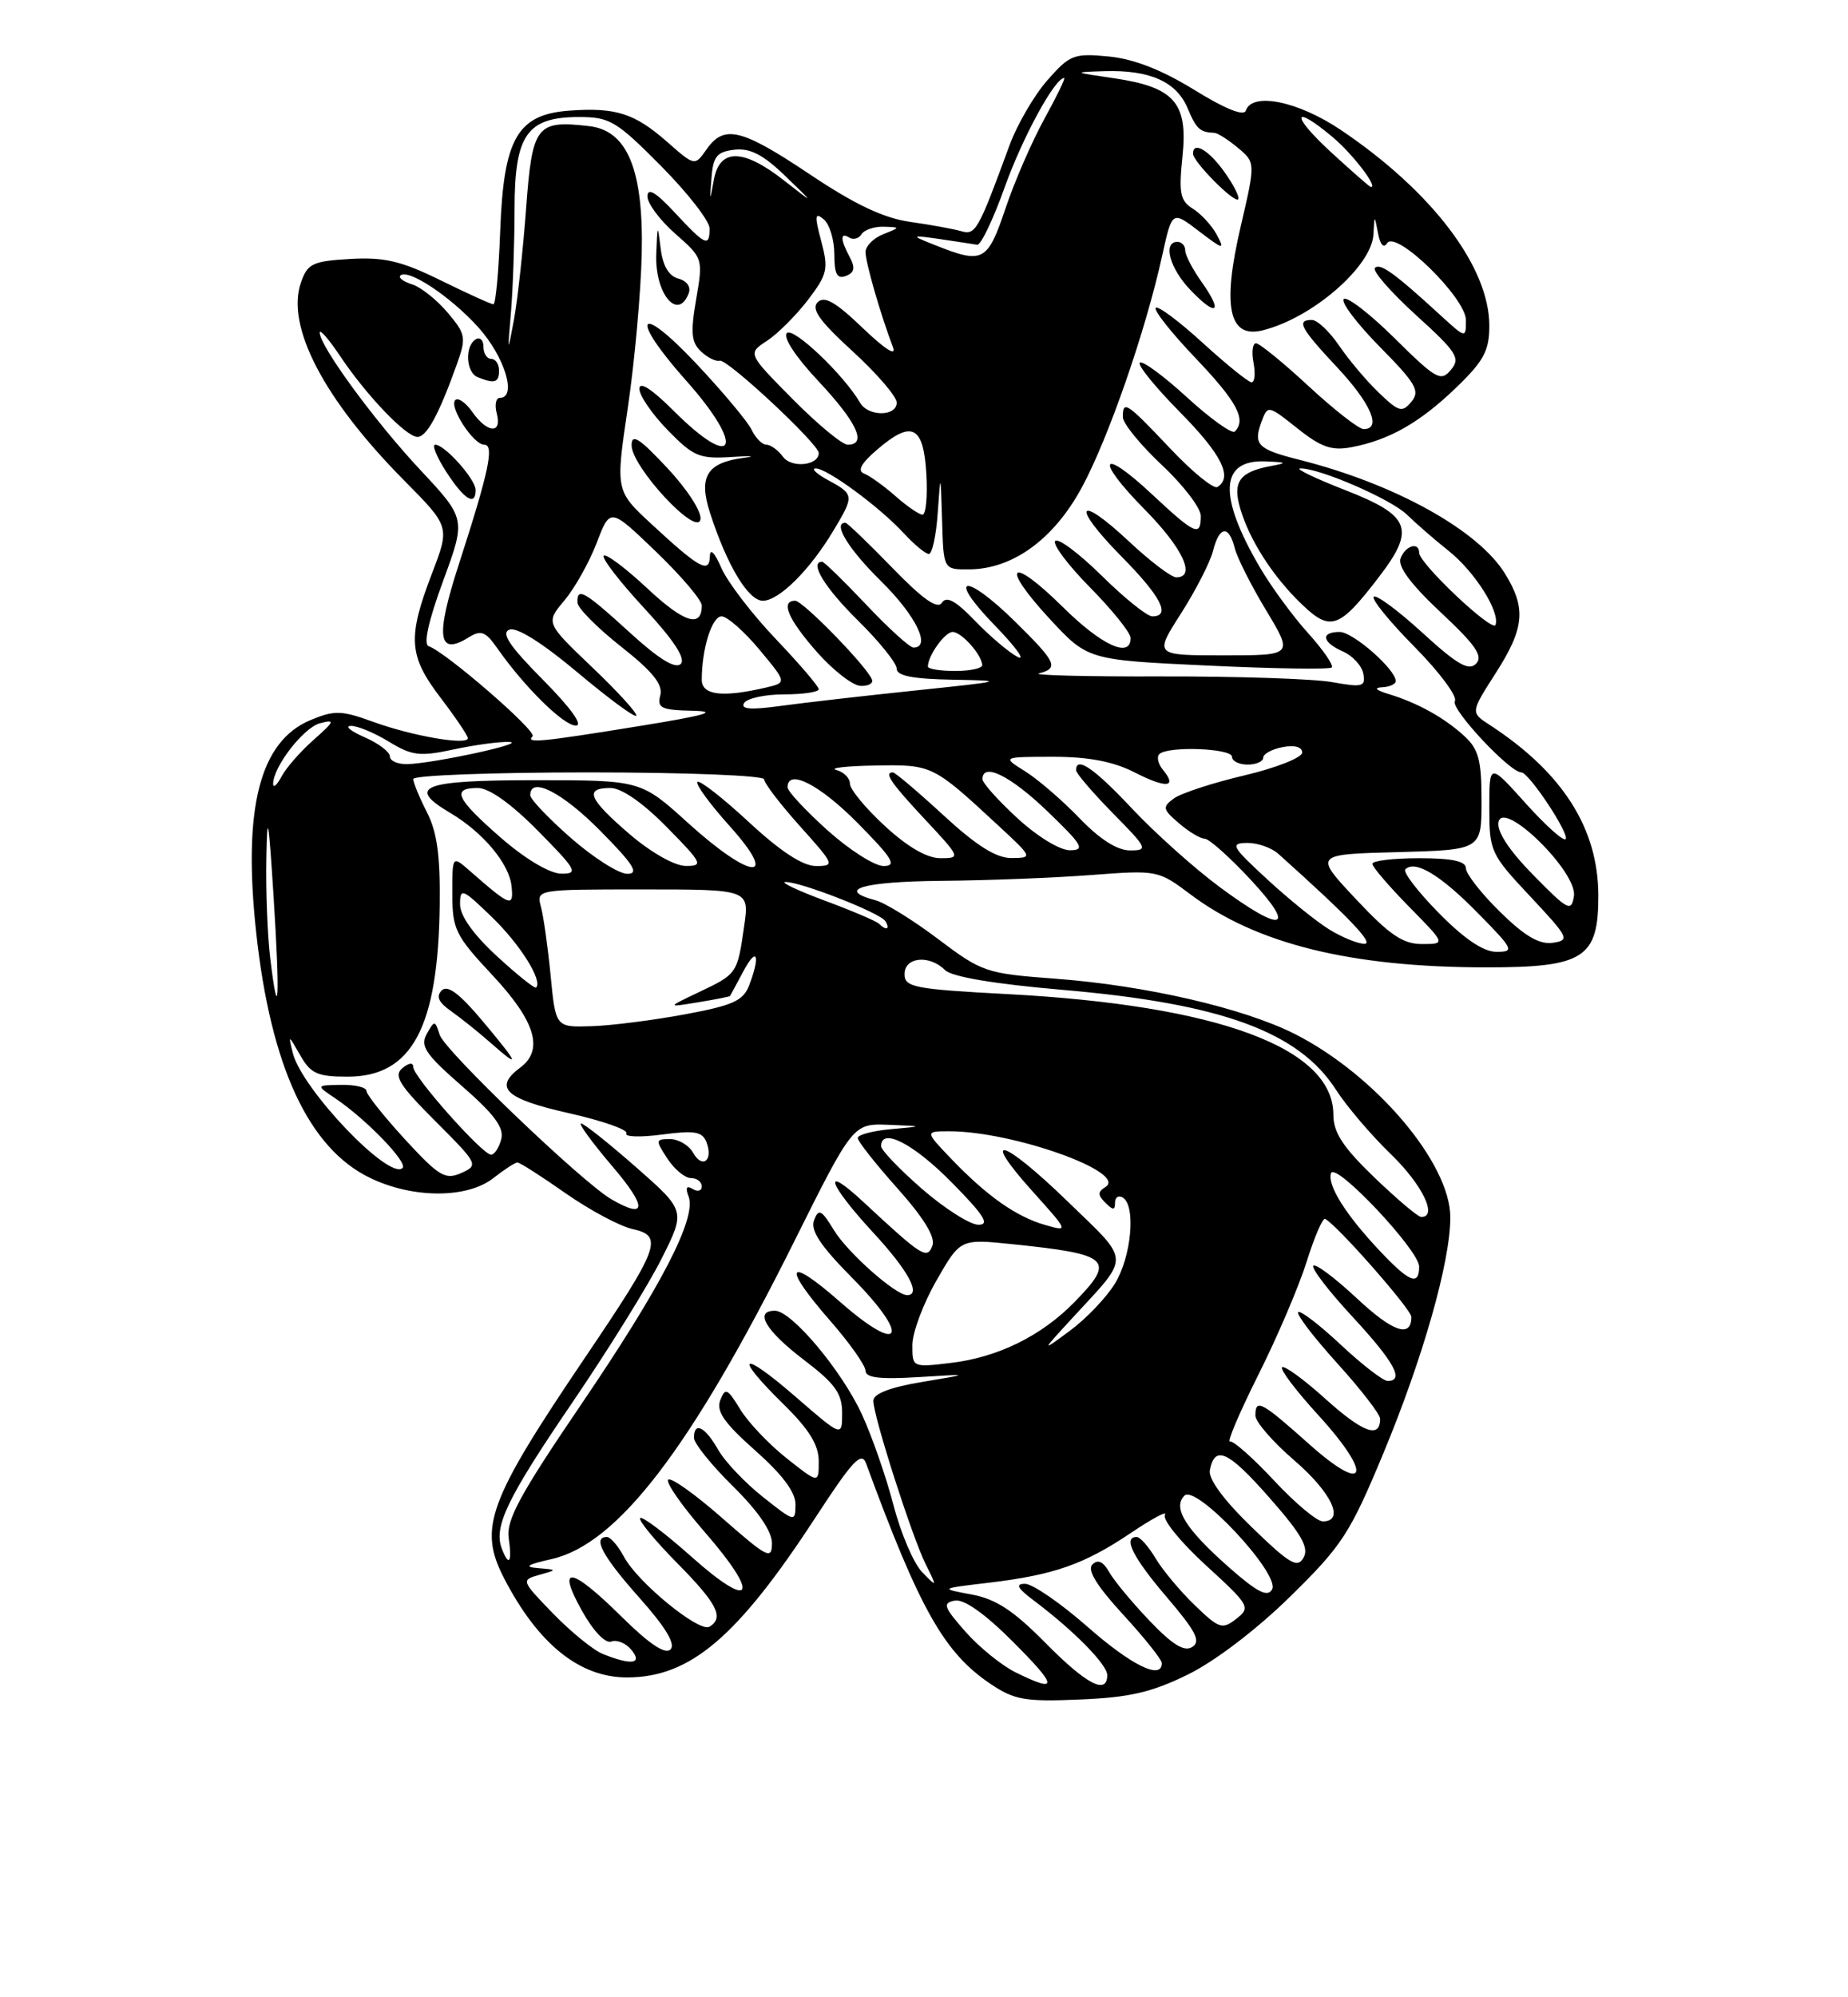 <?xml version="1.0" encoding="UTF-8" standalone="no"?>
<!DOCTYPE svg PUBLIC "-//W3C//DTD SVG 1.1//EN" "http://www.w3.org/Graphics/SVG/1.1/DTD/svg11.dtd" >
<svg xmlns="http://www.w3.org/2000/svg" xmlns:xlink="http://www.w3.org/1999/xlink" version="1.1" viewBox="0 0 237 256">
 <g >
 <path fill="currentColor"
d=" M 152.36 214.62 C 155.84 212.91 161.17 208.85 165.48 204.62 C 172.12 198.11 173.14 196.54 177.40 186.30 C 182.50 174.04 186.00 161.72 186.00 156.04 C 186.00 149.09 176.41 137.78 166.08 132.54 C 159.50 129.21 146.91 126.30 135.31 125.44 C 126.45 124.78 125.93 124.60 120.31 120.36 C 117.12 117.95 113.49 115.70 112.25 115.38 C 107.12 114.02 110.66 112.99 120.75 112.90 C 126.66 112.85 135.32 112.51 140.00 112.15 C 148.42 111.51 148.54 111.53 152.72 114.67 C 161.14 120.99 173.27 123.98 190.56 123.99 C 203.16 124.00 205.01 122.81 204.98 114.71 C 204.94 106.13 200.38 98.99 191.04 92.91 C 188.59 91.32 188.59 91.32 191.79 86.32 C 195.52 80.52 195.76 77.96 193.00 73.51 C 189.56 67.93 178.83 62.00 166.63 58.93 C 161.27 57.58 160.70 57.00 161.79 54.04 C 162.58 51.91 162.63 51.92 166.38 54.90 C 169.43 57.33 170.79 57.80 173.33 57.32 C 178.19 56.39 182.09 54.17 186.75 49.68 C 190.30 46.26 191.00 44.95 191.00 41.75 C 191.00 34.22 183.66 24.54 171.99 16.68 C 166.49 12.97 160.58 11.76 159.77 14.18 C 159.52 14.93 157.11 13.96 153.18 11.53 C 148.99 8.95 145.43 7.56 142.19 7.24 C 137.71 6.81 137.19 7.02 134.32 10.29 C 132.63 12.21 130.44 15.97 129.46 18.64 C 125.45 29.57 125.11 30.17 123.27 29.63 C 122.30 29.35 119.35 28.81 116.73 28.44 C 113.33 27.96 109.65 26.22 103.91 22.38 C 95.08 16.47 92.86 15.93 90.61 19.15 C 89.10 21.30 89.10 21.30 85.53 18.16 C 81.38 14.52 78.96 13.75 73.02 14.18 C 66.35 14.67 64.59 17.74 64.15 29.57 C 63.96 34.76 63.57 39.00 63.28 39.00 C 62.98 39.00 59.95 37.62 56.53 35.94 C 51.48 33.46 49.32 32.94 44.93 33.19 C 40.10 33.47 39.44 33.78 38.60 36.20 C 36.63 41.80 41.53 51.19 51.84 61.59 C 57.70 67.51 57.70 67.51 55.40 73.50 C 52.24 81.75 52.40 84.06 56.50 89.43 C 58.42 91.95 60.00 94.29 60.00 94.61 C 60.00 95.57 52.90 94.35 47.89 92.53 C 43.79 91.04 42.90 91.01 39.81 92.30 C 33.30 95.03 31.12 103.58 32.86 119.57 C 34.72 136.68 39.59 147.17 47.43 150.96 C 52.92 153.63 59.91 153.64 63.27 151.00 C 64.67 149.90 66.06 149.00 66.36 149.00 C 66.66 149.00 69.44 150.77 72.53 152.94 C 75.62 155.10 79.49 157.17 81.12 157.53 C 85.13 158.41 84.60 159.85 75.03 174.00 C 62.56 192.45 61.32 195.85 64.65 202.30 C 69.01 210.72 74.32 215.00 80.40 215.00 C 88.53 215.00 94.58 209.85 104.71 194.31 C 109.35 187.19 110.49 185.99 111.07 187.57 C 117.95 206.27 121.07 211.81 127.00 215.81 C 130.09 217.89 131.43 218.13 138.50 217.83 C 144.85 217.57 147.71 216.91 152.36 214.62 Z  M 130.24 214.35 C 128.45 213.46 125.55 211.11 123.80 209.12 C 121.02 205.96 120.85 205.46 122.45 205.15 C 123.62 204.93 126.29 206.81 129.88 210.40 C 135.69 216.21 135.77 217.07 130.24 214.35 Z  M 134.06 210.56 C 129.98 206.43 127.71 204.94 124.60 204.37 C 120.50 203.61 120.50 203.61 126.83 202.86 C 135.19 201.86 139.04 200.51 145.06 196.46 C 147.81 194.61 149.76 193.58 149.40 194.16 C 149.04 194.75 151.39 197.64 154.62 200.60 C 160.27 205.76 160.42 206.03 158.55 207.49 C 156.75 208.89 156.35 208.76 153.23 205.75 C 151.37 203.96 149.11 201.26 148.21 199.75 C 147.31 198.24 146.22 197.00 145.78 197.00 C 143.97 197.00 145.28 199.62 149.66 204.74 C 153.36 209.07 154.03 210.37 152.91 211.09 C 151.89 211.75 150.38 210.83 147.44 207.75 C 145.20 205.41 142.87 202.60 142.25 201.50 C 141.48 200.14 140.80 199.83 140.10 200.52 C 139.39 201.21 140.64 203.25 144.03 206.94 C 146.76 209.91 149.00 212.71 149.00 213.17 C 149.00 215.37 145.13 213.48 139.46 208.50 C 136.01 205.47 132.41 203.00 131.46 203.00 C 130.17 203.00 130.47 203.56 132.62 205.17 C 137.70 208.99 142.00 213.35 142.00 214.70 C 142.00 217.29 139.33 215.90 134.06 210.56 Z  M 77.30 211.99 C 76.09 211.50 73.22 209.17 70.93 206.81 C 66.84 202.59 66.81 202.52 69.14 201.86 C 71.50 201.20 71.50 201.20 69.00 200.99 C 67.14 200.84 67.58 200.54 70.71 199.84 C 79.20 197.94 88.62 185.64 101.79 159.25 C 109.40 144.00 109.40 144.00 113.95 144.17 C 118.50 144.35 118.50 144.35 114.25 144.73 C 111.91 144.94 110.00 145.45 110.00 145.86 C 110.00 146.27 112.29 149.18 115.10 152.32 C 118.49 156.12 119.99 158.58 119.58 159.66 C 118.89 161.46 118.28 161.08 110.75 154.08 C 105.31 149.02 106.15 151.67 112.00 158.00 C 116.48 162.84 118.19 166.00 116.34 166.00 C 114.85 166.00 108.70 160.55 106.96 157.69 C 105.35 155.05 104.99 154.86 104.40 156.39 C 103.90 157.69 105.20 159.66 109.33 163.83 C 116.87 171.46 115.63 173.79 107.73 166.86 C 100.88 160.85 100.23 162.16 106.50 169.32 C 108.97 172.15 111.00 175.02 111.00 175.70 C 111.00 176.59 112.85 176.81 117.75 176.51 C 124.50 176.09 124.50 176.09 118.25 177.13 C 114.16 177.81 112.00 178.64 112.00 179.54 C 112.00 181.49 116.95 196.95 118.72 200.50 C 120.20 203.48 120.20 203.49 118.26 201.50 C 117.18 200.40 115.52 196.52 114.58 192.89 C 113.63 189.25 111.80 184.01 110.52 181.25 C 107.92 175.63 101.51 168.00 99.38 168.00 C 96.68 168.00 98.18 170.55 103.06 174.27 C 107.10 177.34 108.00 178.59 108.00 181.11 C 108.00 184.20 108.00 184.20 102.00 179.00 C 94.98 172.92 93.97 173.59 100.50 180.00 C 103.77 183.21 105.00 185.20 105.00 187.29 C 105.00 190.17 105.00 190.17 100.87 186.90 C 98.60 185.10 95.92 182.28 94.92 180.62 C 93.29 177.95 93.01 177.82 92.37 179.47 C 91.83 180.89 92.87 182.38 96.85 185.91 C 100.34 189.00 102.03 191.26 102.02 192.83 C 102.00 195.13 101.93 195.11 97.83 191.86 C 95.53 190.04 92.94 187.31 92.08 185.78 C 90.40 182.84 89.00 182.16 89.00 184.29 C 89.00 185.00 91.25 187.79 94.00 190.50 C 97.21 193.66 99.00 196.27 99.00 197.80 C 99.00 199.96 98.43 199.67 92.65 194.60 C 89.16 191.53 86.03 189.31 85.69 189.65 C 85.35 189.99 87.46 193.02 90.39 196.38 C 97.57 204.63 96.55 206.54 88.70 199.55 C 85.33 196.55 82.36 194.31 82.10 194.57 C 81.83 194.83 83.95 197.41 86.81 200.31 C 91.99 205.55 92.90 207.33 90.99 208.50 C 89.70 209.30 81.78 202.84 80.02 199.53 C 79.27 198.14 78.29 197.00 77.83 197.00 C 75.94 197.00 77.28 199.49 82.00 204.79 C 85.36 208.56 86.67 210.73 85.99 211.41 C 85.31 212.09 83.25 210.71 79.71 207.21 C 73.21 200.79 71.31 200.51 74.63 206.45 C 76.09 209.07 77.64 210.69 78.40 210.40 C 79.10 210.13 80.26 210.60 80.96 211.45 C 82.47 213.27 81.01 213.48 77.30 211.99 Z  M 157.67 200.94 C 152.05 195.99 150.34 193.26 151.90 191.70 C 153.40 190.20 164.23 201.77 163.14 203.72 C 162.56 204.75 161.25 204.09 157.67 200.94 Z  M 160.54 195.75 C 156.93 192.26 154.94 189.55 155.16 188.44 C 155.79 185.16 157.52 185.96 162.82 191.99 C 166.90 196.62 167.90 198.36 167.18 199.64 C 166.40 201.05 165.41 200.47 160.54 195.75 Z  M 64.36 198.50 C 63.28 195.68 65.02 192.06 73.39 179.78 C 77.99 173.03 83.14 164.73 84.84 161.34 C 87.93 155.19 87.93 155.19 81.56 149.59 C 78.06 146.52 74.89 144.00 74.52 144.00 C 74.15 144.00 75.96 146.47 78.54 149.50 C 83.02 154.74 82.97 156.36 78.40 153.71 C 74.67 151.55 57.03 134.67 56.39 132.64 C 55.79 130.75 55.72 130.75 54.73 132.52 C 53.86 134.08 54.56 135.12 59.25 139.21 C 63.40 142.82 64.67 144.54 64.28 146.02 C 64.00 147.11 63.41 148.00 62.98 148.00 C 61.87 148.00 53.00 138.01 53.00 136.77 C 53.00 136.15 52.45 136.21 51.60 136.91 C 50.45 137.87 51.20 139.07 55.83 143.70 C 61.33 149.20 61.40 149.34 59.15 150.35 C 57.10 151.26 56.31 150.78 51.92 146.02 C 49.22 143.07 47.00 140.29 47.00 139.83 C 47.00 139.37 45.54 139.02 43.75 139.05 C 40.50 139.10 40.50 139.10 43.00 140.78 C 46.94 143.43 52.33 149.00 51.63 149.70 C 49.96 151.37 38.75 139.65 37.56 135.00 C 36.95 132.57 36.97 132.58 38.50 135.25 C 39.84 137.61 40.70 138.00 44.58 138.00 C 52.82 138.00 56.19 131.73 56.39 116.00 C 56.47 109.70 56.05 106.62 54.75 104.10 C 53.79 102.22 53.00 100.31 53.00 99.85 C 53.00 99.38 63.12 99.00 75.50 99.00 C 88.01 99.00 98.00 99.40 98.00 99.89 C 98.00 100.38 100.07 103.08 102.59 105.89 C 107.02 110.82 107.10 111.00 104.65 111.00 C 102.96 111.00 100.09 109.13 96.03 105.36 C 92.68 102.26 89.72 99.95 89.44 100.22 C 89.17 100.50 91.02 103.03 93.56 105.86 C 100.07 113.09 96.37 112.84 88.26 105.50 C 82.19 100.00 82.19 100.00 68.59 100.00 C 54.15 100.00 52.04 100.82 57.75 104.20 C 61.93 106.67 65.30 110.69 65.60 113.56 C 65.90 116.36 65.49 116.21 60.25 111.62 C 58.00 109.65 58.00 109.65 58.01 114.58 C 58.01 119.12 58.41 119.92 63.16 125.00 C 68.65 130.87 69.77 134.55 66.75 136.81 C 63.26 139.41 64.76 140.83 72.92 142.67 C 77.28 143.65 80.61 144.82 80.33 145.27 C 80.05 145.72 82.11 145.79 84.90 145.42 C 89.11 144.86 90.07 145.03 90.61 146.42 C 91.50 148.75 90.06 149.86 88.88 147.74 C 88.34 146.78 87.01 146.00 85.93 146.00 C 84.05 146.00 84.04 146.12 85.59 148.50 C 86.49 149.88 87.85 151.00 88.62 151.00 C 89.38 151.00 90.00 151.48 90.00 152.06 C 90.00 152.64 89.47 152.79 88.83 152.39 C 88.04 151.91 87.87 152.22 88.31 153.36 C 89.36 156.10 84.85 164.83 74.52 180.03 C 66.66 191.59 64.90 194.84 65.24 197.15 C 65.69 200.25 65.28 200.89 64.36 198.50 Z  M 61.95 130.94 C 58.95 127.36 57.41 126.19 56.65 126.95 C 55.89 127.71 56.24 128.48 57.85 129.60 C 59.09 130.48 61.32 132.26 62.80 133.56 C 66.82 137.10 66.64 136.54 61.95 130.94 Z  M 163.39 189.76 C 160.70 186.88 158.16 184.63 157.74 184.76 C 157.32 184.90 158.95 181.07 161.36 176.25 C 163.78 171.44 166.57 164.90 167.57 161.73 C 168.56 158.56 169.63 156.08 169.94 156.23 C 171.41 156.93 181.00 167.82 181.00 168.79 C 181.00 171.54 178.63 170.73 174.00 166.40 C 171.23 163.81 168.73 161.94 168.43 162.23 C 168.14 162.53 170.39 165.47 173.45 168.77 C 178.81 174.56 180.15 177.00 177.96 177.00 C 177.38 177.00 174.68 174.91 171.94 172.35 C 169.21 169.79 166.75 167.91 166.49 168.18 C 166.22 168.45 168.48 171.40 171.50 174.74 C 174.53 178.08 177.00 181.28 177.00 181.85 C 177.00 184.42 174.82 183.64 170.06 179.37 C 167.24 176.82 164.70 174.97 164.42 175.25 C 164.14 175.52 166.22 178.27 169.04 181.35 C 176.16 189.14 175.32 191.73 167.84 185.05 C 161.75 179.62 161.00 179.22 161.00 181.44 C 161.00 182.24 163.25 184.83 166.00 187.19 C 170.80 191.33 172.51 195.00 169.64 195.00 C 168.89 195.00 166.07 192.64 163.39 189.76 Z  M 117.01 172.39 C 117.01 170.80 118.40 167.09 120.09 164.14 C 123.16 158.78 123.16 158.78 129.83 159.47 C 142.39 160.76 143.13 161.44 137.80 166.89 C 133.56 171.23 127.97 173.98 121.93 174.69 C 117.02 175.28 117.00 175.26 117.01 172.39 Z  M 137.56 168.90 C 145.03 160.79 145.07 161.89 136.93 154.00 C 128.58 145.91 125.54 145.04 132.44 152.72 C 137.06 157.86 137.07 157.88 134.04 157.01 C 130.34 155.95 126.61 153.33 122.05 148.59 C 118.61 145.00 118.61 145.00 121.75 145.00 C 129.93 145.00 144.76 150.30 141.76 152.15 C 140.77 152.76 140.77 153.17 141.76 154.16 C 142.75 155.15 143.00 155.14 143.00 154.14 C 143.00 153.45 143.45 153.16 144.00 153.50 C 145.70 154.55 145.10 161.10 142.98 164.53 C 141.88 166.32 139.29 169.03 137.23 170.55 C 133.50 173.31 133.50 173.31 137.56 168.90 Z  M 176.88 160.25 C 172.54 155.64 170.19 151.87 170.70 150.37 C 171.23 148.84 182.00 160.25 182.00 162.34 C 182.00 164.87 180.74 164.36 176.88 160.25 Z  M 118.25 152.39 C 115.36 149.87 113.00 147.41 113.00 146.91 C 113.00 144.46 117.12 146.56 122.00 151.50 C 126.21 155.76 126.99 156.99 125.47 156.98 C 124.38 156.96 121.14 154.90 118.25 152.39 Z  M 176.25 150.91 C 172.23 147.04 171.00 145.16 171.00 142.88 C 171.00 134.32 156.22 128.85 129.25 127.42 C 117.25 126.78 116.00 126.54 116.00 124.86 C 116.00 122.65 119.20 122.34 121.20 124.34 C 122.06 125.20 127.51 126.12 136.25 126.87 C 156.69 128.63 166.56 132.24 171.36 139.71 C 172.70 141.80 175.86 145.51 178.40 147.96 C 182.44 151.87 184.44 156.04 182.25 155.98 C 181.84 155.97 179.14 153.68 176.25 150.91 Z  M 70.62 125.09 C 70.27 121.46 69.71 117.49 69.38 116.25 C 68.77 114.00 68.77 114.00 82.44 114.00 C 96.12 114.00 96.12 114.00 95.43 118.75 C 94.56 124.81 94.53 124.84 89.63 127.17 C 85.50 129.13 85.50 129.13 89.50 128.47 C 91.70 128.11 93.55 127.75 93.62 127.66 C 93.68 127.57 94.45 126.15 95.33 124.50 C 97.06 121.24 97.56 122.40 96.09 126.26 C 95.33 128.27 94.03 128.86 87.84 130.01 C 83.80 130.76 78.42 131.45 75.88 131.53 C 71.26 131.68 71.26 131.68 70.62 125.09 Z  M 34.65 122.77 C 34.30 119.87 34.08 114.12 34.16 110.00 C 34.27 103.85 34.44 104.75 35.09 114.98 C 35.92 128.10 35.72 131.67 34.65 122.77 Z  M 63.72 122.55 C 60.71 119.78 59.00 117.38 59.00 115.91 C 59.00 113.76 59.29 113.87 63.09 117.55 C 66.70 121.03 69.63 125.71 68.75 126.58 C 68.58 126.75 66.32 124.94 63.72 122.55 Z  M 184.52 117.02 C 181.83 114.29 179.90 111.77 180.23 111.43 C 181.48 110.19 184.70 112.12 189.50 117.00 C 194.12 121.69 194.27 122.00 191.92 122.00 C 190.25 122.00 187.81 120.36 184.52 117.02 Z  M 170.50 119.15 C 168.85 118.14 165.25 115.23 162.50 112.69 C 157.96 108.50 157.72 108.08 159.92 108.04 C 161.24 108.02 163.04 108.64 163.92 109.42 C 172.89 117.45 176.26 120.96 175.00 120.97 C 174.18 120.98 172.15 120.16 170.50 119.15 Z  M 173.90 115.25 C 168.50 109.50 168.50 109.50 179.25 109.22 C 190.00 108.93 190.00 108.93 190.00 102.64 C 190.00 97.39 189.63 96.01 187.75 94.30 C 185.18 91.96 181.77 90.07 178.06 88.95 C 176.45 88.46 176.15 88.14 177.25 88.09 C 178.21 88.04 179.00 87.69 179.00 87.30 C 179.00 85.80 173.52 81.00 171.81 81.00 C 169.31 81.00 169.54 82.32 172.24 83.51 C 173.48 84.06 174.65 85.33 174.84 86.35 C 175.15 88.02 174.75 88.13 170.84 87.43 C 168.45 87.00 158.62 86.68 149.00 86.70 C 139.38 86.73 132.29 86.55 133.25 86.31 C 135.83 85.64 135.49 84.90 130.22 79.71 C 123.73 73.32 121.30 73.69 127.54 80.12 C 130.27 82.93 131.60 84.77 130.50 84.20 C 129.40 83.63 126.95 81.55 125.06 79.59 C 122.57 77.00 121.39 76.35 120.80 77.25 C 120.23 78.14 118.36 76.82 114.41 72.75 C 111.34 69.59 108.64 67.00 108.42 67.00 C 106.74 67.00 108.79 70.36 113.00 74.50 C 117.47 78.90 119.47 83.00 117.15 83.00 C 116.67 83.00 113.95 80.53 111.09 77.50 C 108.23 74.48 105.69 72.00 105.44 72.00 C 103.74 72.00 105.76 75.33 110.00 79.50 C 112.75 82.21 115.00 85.00 115.00 85.71 C 115.00 86.63 117.07 87.03 122.25 87.12 C 129.10 87.24 128.84 87.31 117.50 88.49 C 110.90 89.18 103.08 90.07 100.12 90.48 C 96.27 91.01 94.94 90.91 95.43 90.11 C 95.81 89.50 98.12 89.00 100.56 89.00 C 103.00 89.00 105.00 88.70 105.00 88.34 C 105.00 87.98 102.51 85.07 99.47 81.88 C 96.43 78.69 93.30 74.60 92.51 72.79 C 91.65 70.81 91.06 70.21 91.04 71.30 C 90.99 73.57 89.69 72.86 83.58 67.20 C 78.93 62.90 78.93 62.90 80.52 52.22 C 81.39 46.34 82.19 37.48 82.30 32.52 C 82.54 21.78 80.47 16.74 75.58 16.17 C 68.77 15.38 68.26 16.05 67.47 26.75 C 67.07 32.11 66.37 38.52 65.91 41.00 C 65.09 45.38 65.08 45.35 65.53 40.00 C 65.78 36.98 65.99 31.01 65.99 26.75 C 66.00 17.25 67.59 15.00 74.28 15.00 C 78.20 15.00 79.07 15.52 84.78 21.28 C 88.20 24.73 91.00 28.33 91.00 29.28 C 91.00 31.72 90.47 31.48 86.54 27.25 C 84.13 24.65 83.05 24.01 83.03 25.15 C 83.01 26.05 84.62 28.21 86.59 29.95 C 90.16 33.08 90.18 33.13 89.28 38.36 C 88.54 42.65 88.66 43.89 89.91 45.06 C 90.76 45.85 91.84 46.38 92.30 46.23 C 93.22 45.93 105.00 56.90 105.00 58.07 C 105.00 59.67 101.51 60.04 100.42 58.55 C 99.79 57.70 98.84 57.00 98.29 57.00 C 97.75 57.00 96.90 56.15 96.40 55.10 C 95.91 54.06 92.69 50.21 89.25 46.56 C 81.75 38.60 80.66 40.55 88.00 48.79 C 95.66 57.39 94.31 60.57 86.37 52.63 C 83.57 49.84 82.00 48.83 82.00 49.84 C 82.00 50.71 83.64 53.09 85.64 55.14 C 88.95 58.53 89.70 58.84 93.89 58.57 C 96.43 58.40 97.07 58.45 95.33 58.69 C 90.65 59.31 89.56 61.11 91.05 65.71 C 93.23 72.46 95.96 77.00 97.83 77.00 C 99.90 77.00 103.86 73.07 106.89 68.00 C 109.57 63.55 109.55 63.36 106.25 61.57 C 104.74 60.75 103.99 60.06 104.60 60.04 C 106.02 59.99 112.81 64.98 115.92 68.36 C 117.26 69.81 118.70 71.00 119.12 71.00 C 119.55 71.00 120.06 68.64 120.26 65.75 C 120.63 60.50 120.63 60.50 120.82 66.75 C 121.00 73.00 121.00 73.00 124.25 72.98 C 129.87 72.96 135.14 69.13 138.74 62.48 C 142.15 56.18 146.93 42.41 149.05 32.75 C 150.32 27.00 150.32 27.00 153.76 29.63 C 156.91 32.03 157.11 32.07 156.06 30.11 C 155.43 28.93 154.05 27.42 152.99 26.76 C 151.35 25.74 151.16 24.77 151.65 20.03 C 152.37 13.16 150.60 11.16 142.81 10.02 C 137.57 9.26 137.55 9.25 141.68 9.12 C 147.46 8.95 150.87 10.47 152.30 13.85 C 153.43 16.54 153.87 16.95 155.75 17.03 C 156.16 17.05 157.52 17.91 158.76 18.95 C 161.02 20.84 161.02 20.84 159.11 29.05 C 156.73 39.25 157.58 43.37 161.85 42.36 C 168.20 40.84 175.91 34.19 176.14 30.05 C 176.27 27.50 176.27 27.50 176.73 29.91 C 177.00 31.37 177.46 31.87 177.89 31.18 C 178.99 29.39 188.00 38.17 188.00 41.04 C 188.00 43.38 187.99 43.38 184.75 40.42 C 178.85 35.01 177.00 33.67 176.33 34.34 C 175.97 34.70 178.33 37.41 181.57 40.36 C 186.85 45.15 187.33 45.90 186.07 47.41 C 184.79 48.96 184.17 48.61 178.86 43.36 C 175.67 40.20 172.73 37.94 172.33 38.33 C 171.94 38.73 174.03 41.49 176.97 44.47 C 181.60 49.16 182.15 50.11 181.01 51.49 C 179.82 52.92 179.40 52.80 176.85 50.35 C 175.28 48.86 172.99 46.14 171.75 44.32 C 170.51 42.50 168.94 41.01 168.25 41.01 C 166.21 41.00 166.76 42.04 171.50 47.10 C 175.83 51.73 177.23 55.00 174.88 55.00 C 174.27 55.00 171.09 52.52 167.83 49.50 C 164.56 46.47 161.52 44.00 161.08 44.00 C 160.64 44.00 160.49 45.12 160.76 46.50 C 161.02 47.88 160.91 49.00 160.51 49.00 C 160.11 49.00 157.30 46.73 154.26 43.96 C 151.23 41.19 148.51 39.16 148.22 39.45 C 147.92 39.75 150.23 42.66 153.34 45.92 C 158.65 51.49 159.88 53.79 158.36 55.31 C 158.01 55.66 155.25 53.69 152.23 50.93 C 149.22 48.17 146.49 46.17 146.18 46.49 C 145.87 46.80 148.18 49.64 151.31 52.81 C 156.66 58.22 158.14 61.17 156.13 62.42 C 155.65 62.72 152.92 60.50 150.07 57.48 C 144.47 51.56 144.00 51.25 144.00 53.46 C 144.00 54.26 146.25 57.02 149.00 59.60 C 151.75 62.17 154.00 65.11 154.00 66.14 C 154.00 68.84 153.26 68.51 147.79 63.40 C 141.12 57.16 140.32 58.73 146.81 65.31 C 151.69 70.25 153.44 74.00 150.85 74.00 C 150.22 74.00 147.49 71.93 144.79 69.40 C 138.12 63.16 137.32 64.73 143.81 71.31 C 148.90 76.46 150.21 79.00 147.78 79.00 C 147.11 79.00 144.20 76.66 141.31 73.81 C 138.41 70.95 135.73 68.94 135.33 69.33 C 134.94 69.73 136.95 72.41 139.81 75.31 C 142.66 78.20 145.00 81.11 145.00 81.78 C 145.00 84.43 141.30 82.74 136.31 77.81 C 129.54 71.12 128.15 72.32 134.59 79.29 C 139.50 84.59 139.50 84.59 154.90 85.31 C 163.37 85.71 170.52 85.82 170.79 85.55 C 171.06 85.27 169.69 83.30 167.76 81.15 C 165.82 79.01 163.03 75.21 161.57 72.71 C 156.19 63.53 156.44 58.89 162.30 59.14 C 165.04 59.25 165.14 59.34 163.00 59.73 C 159.00 60.47 158.06 61.73 159.03 65.09 C 160.19 69.15 163.24 73.91 166.97 77.47 C 170.63 80.98 171.76 80.58 176.80 74.01 C 181.58 67.79 180.93 66.10 172.50 62.81 C 168.65 61.31 166.06 60.06 166.74 60.04 C 169.14 59.96 178.41 63.98 180.44 65.97 C 181.57 67.08 183.98 69.17 185.79 70.61 C 189.15 73.30 192.37 78.38 191.80 80.09 C 191.45 81.14 182.00 72.22 182.00 70.85 C 182.00 69.40 180.25 69.92 179.62 71.55 C 179.22 72.59 180.92 74.88 184.76 78.48 C 189.25 82.67 190.24 84.11 189.30 85.07 C 188.36 86.03 186.88 85.18 182.43 81.11 C 179.30 78.25 176.49 76.17 176.18 76.49 C 175.87 76.80 178.23 79.70 181.43 82.93 C 184.62 86.16 186.94 89.28 186.58 89.87 C 185.99 90.83 193.62 99.00 195.11 99.00 C 196.08 99.00 201.36 106.97 200.78 107.56 C 200.49 107.84 198.17 105.76 195.63 102.93 C 191.00 97.78 191.00 97.78 191.00 103.55 C 191.00 109.12 191.17 109.49 196.25 114.90 C 201.20 120.18 201.37 120.52 199.13 120.84 C 197.41 121.08 195.53 119.98 192.38 116.88 C 189.97 114.52 188.00 112.00 188.00 111.29 C 188.00 110.38 186.24 110.00 182.00 110.00 C 178.70 110.00 176.00 110.32 176.00 110.72 C 176.00 111.11 178.12 113.58 180.71 116.22 C 185.42 121.00 185.42 121.00 182.36 121.00 C 179.92 121.00 178.19 119.83 173.90 115.25 Z  M 111.83 87.11 C 111.22 85.46 102.97 77.00 101.98 77.00 C 100.06 77.00 101.05 79.34 104.75 83.55 C 106.81 85.89 109.33 87.85 110.33 87.91 C 111.34 87.96 112.02 87.60 111.83 87.11 Z  M 85.58 59.99 C 82.00 56.15 81.00 55.52 81.00 57.07 C 81.00 59.84 89.38 68.87 89.83 66.58 C 90.02 65.63 88.17 62.75 85.58 59.99 Z  M 154.11 36.15 C 152.95 34.52 152.00 32.70 152.00 32.10 C 152.00 31.49 151.55 31.00 151.00 31.00 C 149.09 31.00 150.01 34.41 152.68 37.18 C 156.04 40.70 156.90 40.08 154.11 36.15 Z  M 88.32 37.60 C 88.64 36.78 88.09 36.00 87.00 35.71 C 85.78 35.39 85.00 34.08 84.73 31.86 C 84.34 28.66 84.31 28.69 84.16 32.55 C 83.96 37.62 86.93 41.22 88.32 37.60 Z  M 157.04 22.06 C 155.03 19.23 153.00 18.05 153.00 19.70 C 153.00 20.72 158.28 26.05 158.79 25.55 C 159.02 25.31 158.24 23.74 157.04 22.06 Z  M 112.73 118.40 C 112.40 118.07 109.29 116.74 105.81 115.45 C 102.34 114.16 100.05 113.08 100.71 113.05 C 102.57 112.97 112.88 117.00 113.54 118.06 C 114.19 119.11 113.66 119.33 112.73 118.40 Z  M 156.36 113.65 C 153.14 111.26 148.11 106.76 145.19 103.65 C 140.33 98.47 138.00 96.87 138.00 98.72 C 138.00 99.11 140.12 101.58 142.71 104.22 C 147.17 108.74 147.29 109.00 144.92 109.00 C 143.28 109.00 141.03 107.56 138.45 104.88 C 136.28 102.62 133.15 99.92 131.50 98.88 C 128.50 97.01 128.50 97.01 135.04 97.00 C 139.59 97.00 142.76 97.60 145.47 98.98 C 149.58 101.08 151.04 100.96 149.15 98.68 C 148.53 97.93 148.31 97.02 148.68 96.66 C 149.73 95.60 158.00 95.90 158.00 97.00 C 158.00 97.55 158.90 98.00 160.00 98.00 C 161.10 98.00 162.00 97.60 162.00 97.12 C 162.00 96.63 163.12 96.02 164.50 95.76 C 166.02 95.46 167.00 95.74 167.00 96.46 C 167.00 97.10 163.67 98.42 159.61 99.38 C 155.55 100.33 151.47 101.67 150.56 102.33 C 149.04 103.44 149.10 103.72 151.20 105.52 C 152.46 106.61 153.95 107.50 154.50 107.50 C 155.05 107.50 157.70 109.86 160.39 112.75 C 166.42 119.23 164.47 119.67 156.36 113.65 Z  M 196.65 112.17 C 193.54 109.00 191.94 106.57 192.18 105.37 C 192.76 102.41 202.32 111.77 201.85 114.84 C 201.53 116.92 201.11 116.71 196.65 112.17 Z  M 64.25 107.39 C 58.48 102.36 57.84 101.00 61.28 101.00 C 62.73 101.00 65.57 103.02 69.00 106.50 C 73.97 111.53 74.22 112.00 71.97 111.98 C 70.50 111.96 67.38 110.11 64.25 107.39 Z  M 73.23 107.42 C 70.35 104.90 68.00 102.43 68.00 101.92 C 68.00 99.46 72.11 101.55 77.00 106.50 C 81.27 110.82 82.01 112.00 80.45 112.00 C 79.36 112.00 76.11 109.94 73.23 107.42 Z  M 80.75 106.92 C 75.47 102.39 74.89 101.00 78.29 101.00 C 79.71 101.00 82.44 102.89 85.50 106.00 C 90.07 110.64 90.25 111.00 87.96 110.99 C 86.53 110.99 83.51 109.28 80.75 106.92 Z  M 106.11 106.41 C 103.30 103.88 101.00 101.41 101.00 100.91 C 101.00 98.46 105.12 100.56 110.00 105.50 C 114.49 110.04 115.06 111.00 113.32 111.00 C 112.16 111.00 108.92 108.93 106.11 106.41 Z  M 113.48 105.87 C 111.01 103.60 109.00 101.16 109.00 100.45 C 109.00 99.73 108.21 98.94 107.25 98.69 C 106.29 98.44 108.53 98.18 112.24 98.12 C 119.54 97.99 119.62 98.03 127.94 105.73 C 132.46 109.91 132.47 109.95 129.74 109.98 C 127.77 109.99 125.27 108.43 121.00 104.50 C 117.71 101.47 114.79 99.00 114.51 99.00 C 113.33 99.00 114.26 100.36 118.64 105.04 C 123.19 109.91 123.23 110.00 120.61 110.00 C 118.89 110.00 116.38 108.55 113.48 105.87 Z  M 130.48 104.87 C 128.01 102.60 126.00 100.35 126.00 99.87 C 126.00 97.66 129.60 99.44 134.32 103.98 C 138.84 108.32 139.21 108.96 137.23 108.98 C 135.93 108.99 133.03 107.22 130.48 104.87 Z  M 35.03 100.50 C 34.98 98.36 38.91 93.26 41.04 92.70 C 43.02 92.18 42.92 92.44 40.24 94.81 C 38.56 96.29 36.71 98.40 36.12 99.50 C 35.54 100.60 35.05 101.05 35.03 100.50 Z  M 50.00 96.95 C 50.00 96.38 48.54 95.27 46.75 94.49 C 44.96 93.71 44.17 93.06 45.00 93.04 C 45.83 93.02 48.02 93.93 49.87 95.06 C 52.84 96.87 53.83 96.99 58.17 96.06 C 60.88 95.48 64.09 95.04 65.30 95.10 C 67.80 95.21 55.70 97.84 52.25 97.94 C 51.01 97.97 50.00 97.53 50.00 96.95 Z  M 68.30 94.37 C 68.92 93.75 57.14 83.55 54.97 82.82 C 54.28 82.59 54.95 79.57 56.82 74.48 C 59.76 66.50 59.76 66.50 53.89 60.22 C 48.05 53.98 41.00 44.35 41.00 42.62 C 41.00 42.13 42.17 43.47 43.60 45.61 C 46.97 50.66 52.08 56.00 53.54 56.00 C 54.72 56.00 56.28 53.14 58.56 46.77 C 59.82 43.26 59.75 42.85 57.41 40.07 C 56.03 38.44 54.00 36.82 52.88 36.46 C 51.76 36.11 51.07 35.60 51.33 35.33 C 52.30 34.37 57.74 37.97 61.33 41.94 C 64.73 45.71 66.35 51.00 64.09 51.00 C 63.60 51.00 63.42 51.90 63.71 53.00 C 64.41 55.66 62.50 55.55 60.58 52.81 C 59.74 51.61 58.75 50.92 58.39 51.28 C 57.54 52.12 60.71 57.00 62.10 57.00 C 63.43 57.00 62.70 60.43 58.86 72.28 C 55.80 81.69 56.15 84.17 60.15 81.67 C 61.68 80.72 62.27 80.95 63.72 83.01 C 67.21 88.01 72.27 93.00 73.84 93.00 C 74.83 93.00 73.23 90.77 69.64 87.14 C 65.32 82.78 64.22 81.13 65.34 80.70 C 66.27 80.34 69.57 82.42 74.01 86.14 C 77.95 89.45 81.36 91.97 81.59 91.74 C 81.83 91.51 79.30 88.73 75.99 85.57 C 69.97 79.83 69.97 79.83 72.39 76.95 C 73.72 75.37 75.58 72.05 76.53 69.57 C 78.25 65.06 78.25 65.06 84.12 70.70 C 87.36 73.81 90.00 76.92 90.00 77.61 C 90.00 80.54 87.72 79.82 83.00 75.40 C 80.23 72.81 77.73 70.94 77.43 71.23 C 77.14 71.53 79.46 74.54 82.60 77.93 C 86.44 82.08 87.97 84.43 87.30 85.10 C 86.62 85.78 84.47 84.46 80.75 81.06 C 74.95 75.76 73.96 75.19 74.06 77.25 C 74.09 77.94 76.60 80.47 79.64 82.87 C 83.70 86.07 85.04 87.73 84.68 89.12 C 84.25 90.75 84.80 91.01 88.84 91.10 C 92.27 91.18 90.47 91.69 82.00 93.06 C 69.30 95.12 67.37 95.30 68.30 94.37 Z  M 61.00 62.81 C 61.00 61.44 57.05 57.00 55.82 57.00 C 55.36 57.00 56.00 58.57 57.24 60.49 C 59.54 64.04 61.00 64.94 61.00 62.81 Z  M 64.00 47.50 C 64.00 46.67 63.55 46.00 63.00 46.00 C 62.45 46.00 62.00 45.30 62.00 44.44 C 62.00 43.58 61.55 43.16 61.00 43.50 C 59.58 44.38 59.76 47.74 61.25 48.34 C 63.43 49.22 64.00 49.04 64.00 47.50 Z  M 90.00 87.12 C 90.00 83.17 91.30 79.00 92.54 79.00 C 93.25 79.00 95.43 80.91 97.38 83.25 C 100.92 87.50 100.92 87.50 98.21 88.13 C 92.63 89.43 90.00 89.11 90.00 87.12 Z  M 119.00 85.43 C 119.00 84.04 121.18 81.00 122.17 81.00 C 123.31 81.00 125.91 83.91 125.97 85.25 C 125.99 85.66 124.42 86.00 122.50 86.00 C 120.58 86.00 119.00 85.75 119.00 85.43 Z  M 151.46 78.63 C 153.35 75.67 155.19 72.07 155.56 70.63 C 156.37 67.41 157.59 67.24 158.35 70.25 C 158.66 71.49 160.48 75.09 162.39 78.25 C 165.85 84.00 165.85 84.00 156.94 84.00 C 148.02 84.00 148.02 84.00 151.46 78.63 Z  M 114.82 63.57 C 113.34 62.27 111.54 60.98 110.82 60.70 C 109.91 60.35 110.44 59.38 112.50 57.62 C 116.95 53.80 118.44 54.55 118.80 60.76 C 118.97 63.64 118.74 65.99 118.30 65.97 C 117.86 65.95 116.29 64.87 114.82 63.57 Z  M 101.66 51.16 C 95.87 45.31 95.87 45.31 98.37 43.68 C 99.74 42.78 102.10 40.42 103.62 38.44 C 106.12 35.15 106.27 34.48 105.32 30.91 C 104.44 27.63 104.50 27.17 105.64 28.11 C 106.39 28.74 107.00 30.75 107.00 32.59 C 107.00 35.14 107.35 35.80 108.48 35.37 C 109.58 34.95 109.71 34.33 108.98 32.97 C 107.75 30.66 107.73 29.71 108.93 30.46 C 109.44 30.77 110.14 30.58 110.49 30.02 C 110.84 29.46 112.10 29.03 113.31 29.06 C 115.50 29.13 115.50 29.13 113.25 30.03 C 112.01 30.53 111.00 31.55 111.00 32.31 C 111.00 33.64 112.95 40.40 114.52 44.50 C 115.00 45.73 113.50 44.78 110.65 42.05 C 107.16 38.70 105.72 37.88 104.86 38.74 C 104.00 39.60 105.11 41.16 109.36 45.04 C 112.46 47.88 115.00 50.83 115.00 51.60 C 115.00 53.41 111.34 53.42 110.30 51.62 C 108.23 48.05 101.73 41.87 100.91 42.69 C 100.38 43.22 102.04 45.75 105.01 48.91 C 109.92 54.15 111.23 57.00 108.72 57.00 C 108.01 57.00 104.84 54.37 101.66 51.16 Z  M 120.00 31.45 C 116.25 29.96 116.16 29.96 125.33 31.37 C 125.79 31.44 127.38 28.11 128.86 23.97 C 131.15 17.58 135.28 10.00 136.48 10.00 C 136.67 10.00 135.52 12.36 133.93 15.25 C 132.34 18.14 130.09 23.31 128.94 26.75 C 126.65 33.55 126.05 33.86 120.00 31.45 Z  M 91.25 22.75 C 91.46 20.04 91.95 19.45 94.20 19.19 C 96.20 18.96 97.88 19.83 100.70 22.55 C 104.50 26.22 104.50 26.22 100.52 23.11 C 95.31 19.03 92.31 19.00 91.56 23.00 C 91.01 25.96 91.00 25.95 91.25 22.75 Z  M 170.65 19.46 C 165.49 14.71 165.73 13.22 170.95 17.61 C 173.51 19.77 176.82 24.10 175.79 23.96 C 175.63 23.94 173.32 21.91 170.65 19.46 Z "/>
</g>
</svg>